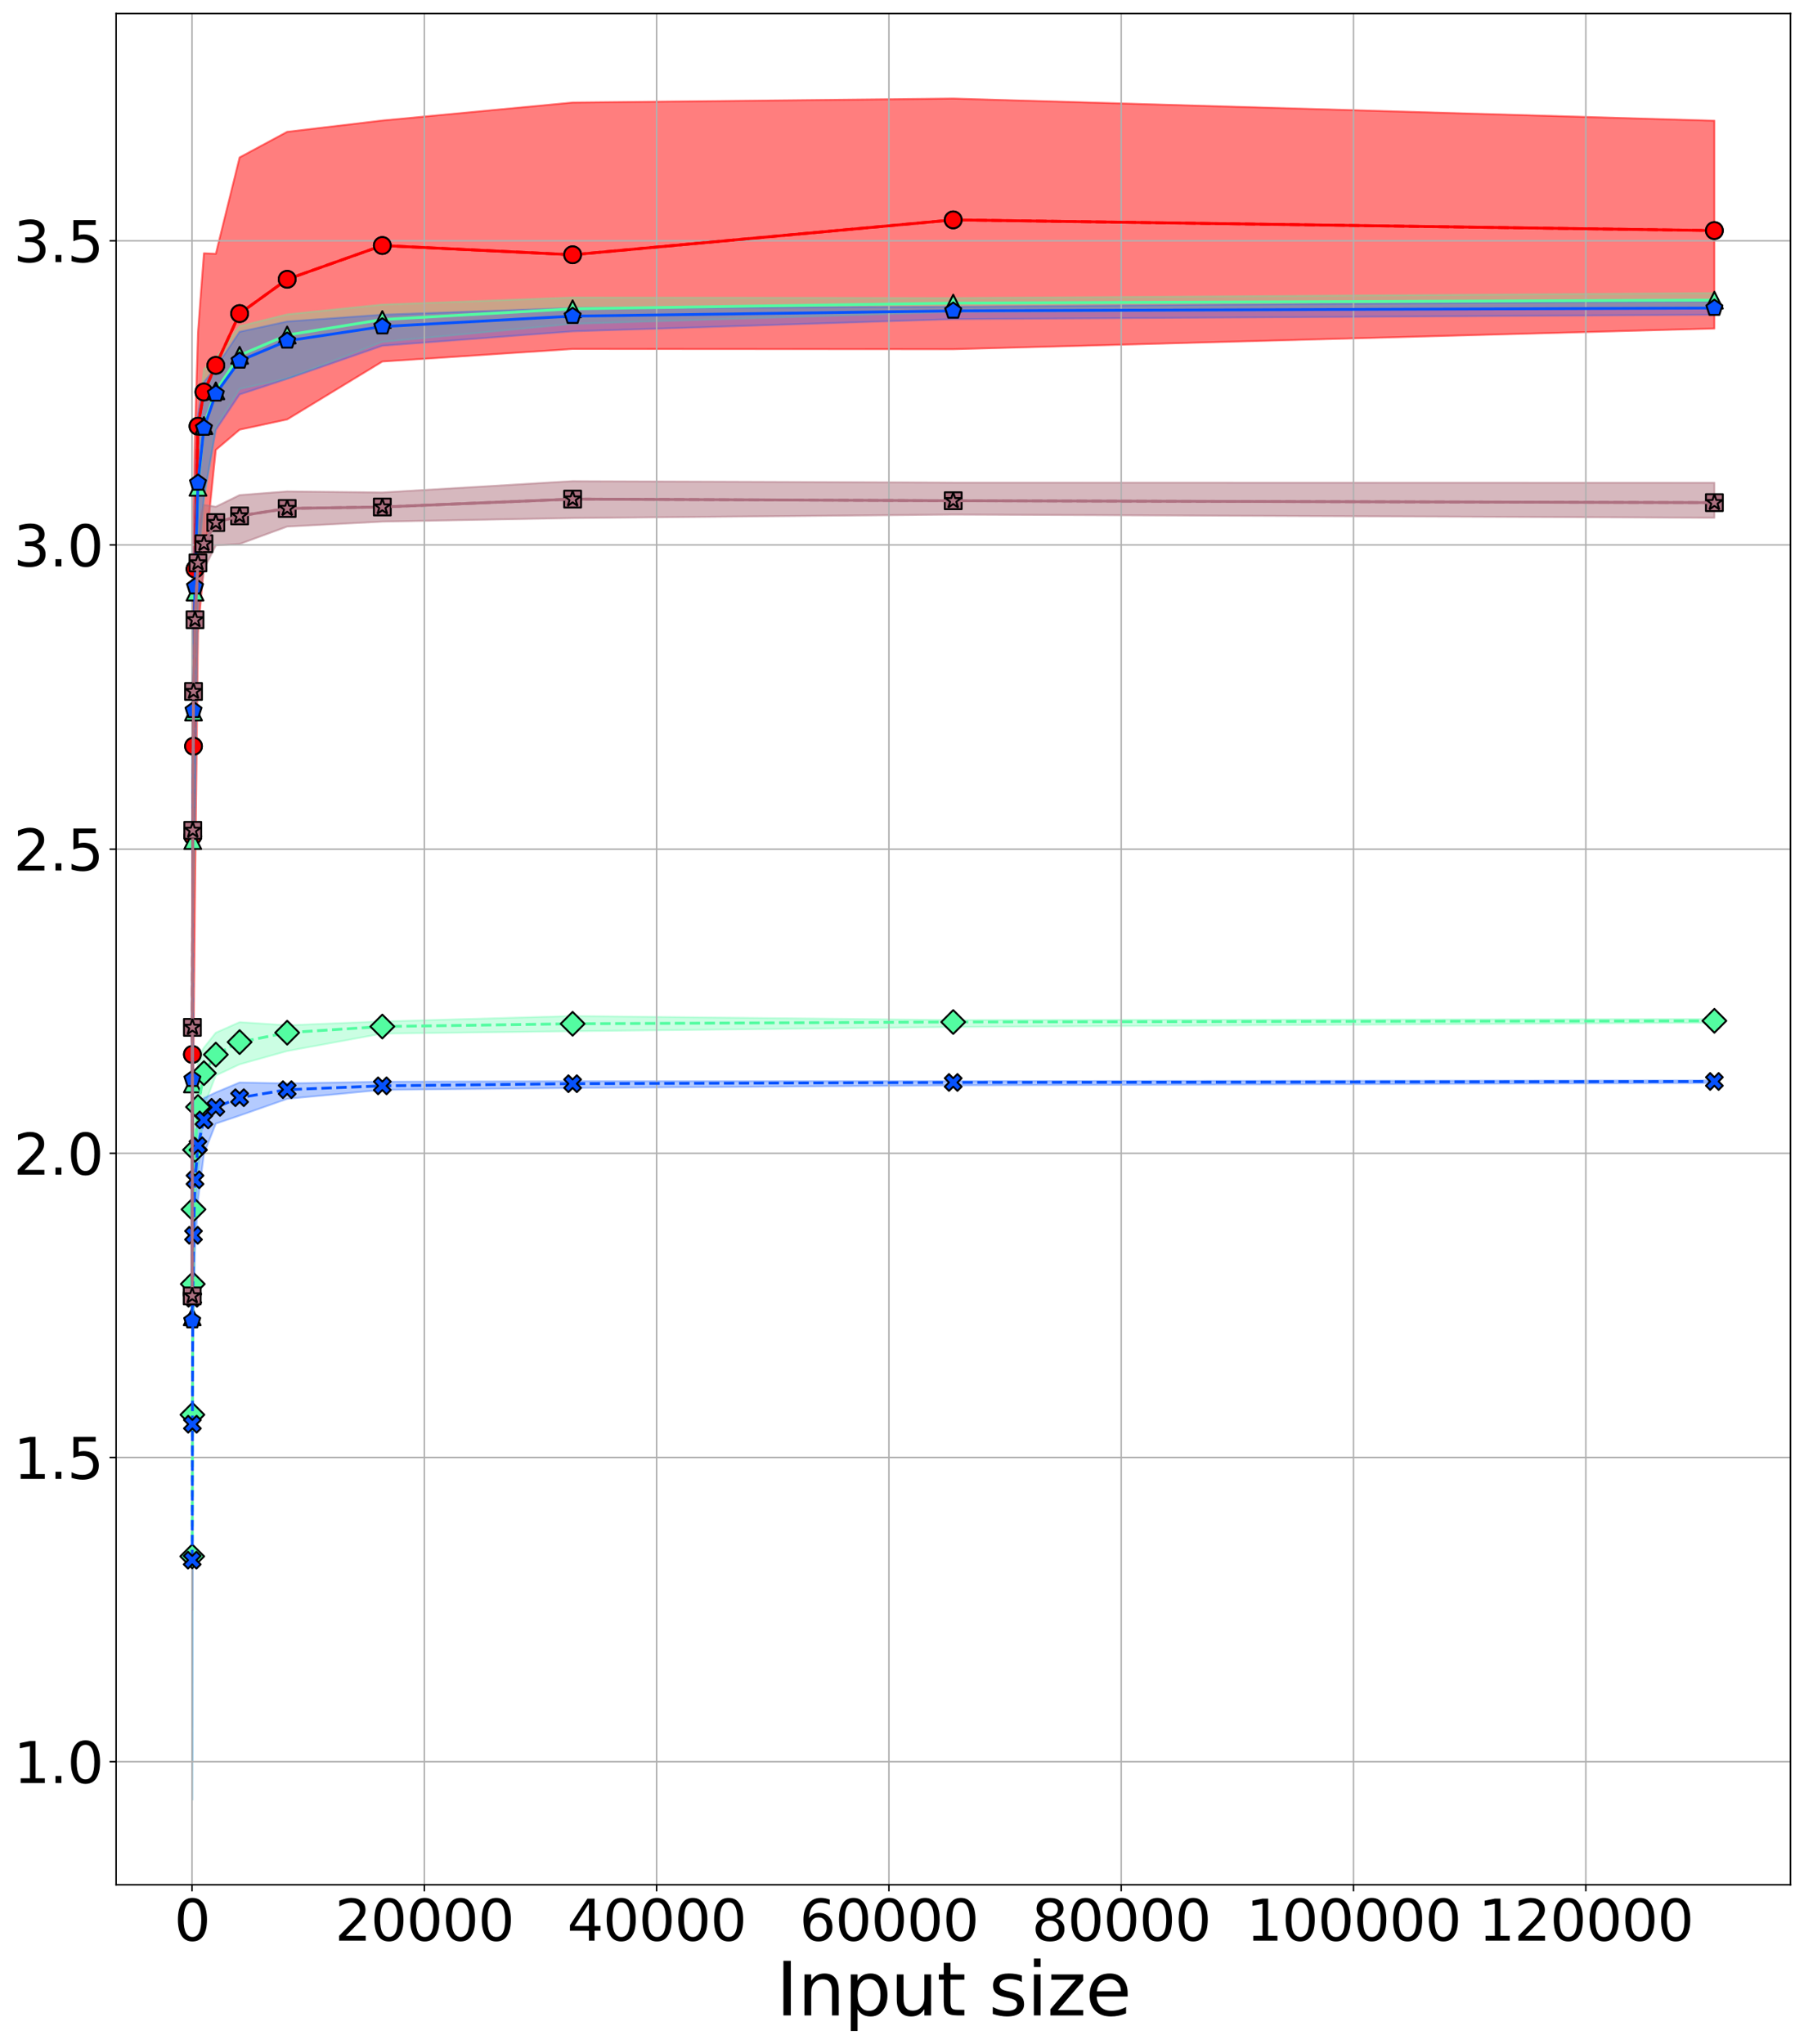 <?xml version="1.0" encoding="utf-8" standalone="no"?>
<!DOCTYPE svg PUBLIC "-//W3C//DTD SVG 1.1//EN"
  "http://www.w3.org/Graphics/SVG/1.1/DTD/svg11.dtd">
<svg height="1090.099pt" version="1.1" viewBox="0 0 961.909 1090.099" width="961.909pt" xmlns="http://www.w3.org/2000/svg" xmlns:xlink="http://www.w3.org/1999/xlink">
 <defs>
  <style type="text/css">*{stroke-linecap:butt;stroke-linejoin:round;}</style>
 </defs>
 <g id="figure_1">
  <g id="patch_1">
   <path d="M 0 1090.099 
L 961.909 1090.099 
L 961.909 0 
L 0 0 
z
" style="fill:#ffffff;"/>
  </g>
  <g id="axes_1">
   <g id="patch_2">
    <path d="M 61.909 1005.12 
L 954.709 1005.12 
L 954.709 7.2 
L 61.909 7.2 
z
" style="fill:#ffffff;"/>
   </g>
   <g id="PolyCollection_1">
    <defs>
     <path d="M 102.491 -475.055 
L 102.491 -231.726 
L 102.59 -302.697 
L 102.788 -485.193 
L 103.185 -528.283 
L 103.978 -611.927 
L 105.563 -752.601 
L 108.734 -788.72 
L 115.075 -850.186 
L 127.759 -860.959 
L 153.126 -866.424 
L 203.859 -897.295 
L 305.326 -903.989 
L 508.26 -903.855 
L 914.128 -914.885 
L 914.128 -1025.732 
L 914.128 -1025.732 
L 508.26 -1037.539 
L 305.326 -1035.415 
L 203.859 -1025.831 
L 153.126 -1019.811 
L 127.759 -1006.148 
L 115.075 -954.741 
L 108.734 -955.058 
L 105.563 -912.919 
L 103.978 -859.058 
L 103.185 -817.235 
L 102.788 -738.661 
L 102.59 -627.135 
L 102.491 -475.055 
z
" id="m8e478d1a91" style="stroke:#fe0002;stroke-opacity:0.3;"/>
    </defs>
    <g clip-path="url(#p6288dcc065)">
     <use style="fill:#fe0002;fill-opacity:0.3;stroke:#fe0002;stroke-opacity:0.3;" x="0" xlink:href="#m8e478d1a91" y="1090.099"/>
    </g>
   </g>
   <g id="PolyCollection_2">
    <g clip-path="url(#p6288dcc065)">
     <use style="fill:#fe0002;fill-opacity:0.3;stroke:#fe0002;stroke-opacity:0.3;" x="0" xlink:href="#m8e478d1a91" y="1090.099"/>
    </g>
   </g>
   <g id="PolyCollection_3">
    <defs>
     <path d="M 102.491 -515.609 
L 102.491 -150.616 
L 102.59 -302.697 
L 102.788 -576.441 
L 103.185 -609.392 
L 103.978 -660.086 
L 105.563 -784.285 
L 108.734 -823.255 
L 115.075 -862.067 
L 127.759 -882.662 
L 153.126 -888.206 
L 203.859 -907.731 
L 305.326 -917.385 
L 508.26 -923.716 
L 914.128 -925.927 
L 914.128 -933.825 
L 914.128 -933.825 
L 508.26 -931.172 
L 305.326 -931.444 
L 203.859 -927.692 
L 153.126 -922.464 
L 127.759 -916.167 
L 115.075 -899.295 
L 108.734 -893.276 
L 105.563 -863.493 
L 103.978 -824.839 
L 103.185 -774.146 
L 102.788 -708.244 
L 102.59 -616.996 
L 102.491 -515.609 
z
" id="m979be2225c" style="stroke:#53fca1;stroke-opacity:0.3;"/>
    </defs>
    <g clip-path="url(#p6288dcc065)">
     <use style="fill:#53fca1;fill-opacity:0.3;stroke:#53fca1;stroke-opacity:0.3;" x="0" xlink:href="#m979be2225c" y="1090.099"/>
    </g>
   </g>
   <g id="PolyCollection_4">
    <defs>
     <path d="M 102.491 -353.39 
L 102.491 -130.339 
L 102.59 -221.587 
L 102.788 -358.46 
L 103.185 -383.806 
L 103.978 -438.302 
L 105.563 -464.282 
L 108.734 -500.084 
L 115.075 -516.56 
L 127.759 -522.5 
L 153.126 -529.59 
L 203.859 -538.897 
L 305.326 -540.154 
L 508.26 -542.426 
L 914.128 -544.686 
L 914.128 -546.654 
L 914.128 -546.654 
L 508.26 -546.129 
L 305.326 -548.263 
L 203.859 -545.392 
L 153.126 -543.332 
L 127.759 -544.996 
L 115.075 -539.372 
L 108.734 -531.451 
L 105.563 -525.748 
L 103.978 -501.669 
L 103.185 -480.124 
L 102.788 -454.777 
L 102.59 -393.945 
L 102.491 -353.39 
z
" id="mb3cebc0709" style="stroke:#53fca1;stroke-opacity:0.3;"/>
    </defs>
    <g clip-path="url(#p6288dcc065)">
     <use style="fill:#53fca1;fill-opacity:0.3;stroke:#53fca1;stroke-opacity:0.3;" x="0" xlink:href="#mb3cebc0709" y="1090.099"/>
    </g>
   </g>
   <g id="PolyCollection_5">
    <defs>
     <path d="M 102.491 -515.609 
L 102.491 -150.616 
L 102.59 -302.697 
L 102.788 -576.441 
L 103.185 -627.135 
L 103.978 -661.353 
L 105.563 -789.988 
L 108.734 -824.839 
L 115.075 -860.8 
L 127.759 -879.731 
L 153.126 -888.048 
L 203.859 -905.711 
L 305.326 -913.395 
L 508.26 -919.89 
L 914.128 -922.244 
L 914.128 -929.63 
L 914.128 -929.63 
L 508.26 -926.504 
L 305.326 -925.85 
L 203.859 -922.286 
L 153.126 -918.662 
L 127.759 -913.157 
L 115.075 -894.226 
L 108.734 -886.305 
L 105.563 -869.196 
L 103.978 -828.641 
L 103.185 -781.75 
L 102.788 -723.453 
L 102.59 -627.135 
L 102.491 -515.609 
z
" id="m1f551c8fab" style="stroke:#0652ff;stroke-opacity:0.3;"/>
    </defs>
    <g clip-path="url(#p6288dcc065)">
     <use style="fill:#0652ff;fill-opacity:0.3;stroke:#0652ff;stroke-opacity:0.3;" x="0" xlink:href="#m1f551c8fab" y="1090.099"/>
    </g>
   </g>
   <g id="PolyCollection_6">
    <defs>
     <path d="M 102.491 -333.113 
L 102.491 -130.339 
L 102.59 -221.587 
L 102.788 -353.39 
L 103.185 -381.272 
L 103.978 -423.094 
L 105.563 -449.708 
L 108.734 -474.738 
L 115.075 -490.896 
L 127.759 -495.174 
L 153.126 -504.084 
L 203.859 -508.896 
L 305.326 -509.896 
L 508.26 -511.268 
L 914.128 -512.518 
L 914.128 -513.909 
L 914.128 -513.909 
L 508.26 -513.555 
L 305.326 -513.53 
L 203.859 -513.253 
L 153.126 -512.362 
L 127.759 -512.837 
L 115.075 -507.53 
L 108.734 -504.52 
L 105.563 -495.966 
L 103.978 -482.659 
L 103.185 -462.381 
L 102.788 -429.43 
L 102.59 -393.945 
L 102.491 -333.113 
z
" id="m563396c210" style="stroke:#0652ff;stroke-opacity:0.3;"/>
    </defs>
    <g clip-path="url(#p6288dcc065)">
     <use style="fill:#0652ff;fill-opacity:0.3;stroke:#0652ff;stroke-opacity:0.3;" x="0" xlink:href="#m563396c210" y="1090.099"/>
    </g>
   </g>
   <g id="PolyCollection_7">
    <defs>
     <path d="M 102.491 -444.638 
L 102.491 -333.113 
L 102.59 -459.847 
L 102.788 -599.254 
L 103.185 -680.363 
L 103.978 -708.244 
L 105.563 -761.789 
L 108.734 -786.661 
L 115.075 -799.255 
L 127.759 -800.008 
L 153.126 -809.295 
L 203.859 -811.938 
L 305.326 -813.834 
L 508.26 -815.683 
L 914.128 -813.994 
L 914.128 -832.65 
L 914.128 -832.65 
L 508.26 -832.716 
L 305.326 -833.493 
L 203.859 -827.473 
L 153.126 -828.028 
L 127.759 -826.067 
L 115.075 -819.849 
L 108.734 -820.879 
L 105.563 -808.998 
L 103.978 -793.156 
L 103.185 -767.809 
L 102.788 -698.106 
L 102.59 -606.858 
L 102.491 -444.638 
z
" id="m2ba63098fa" style="stroke:#ae7181;stroke-opacity:0.3;"/>
    </defs>
    <g clip-path="url(#p6288dcc065)">
     <use style="fill:#ae7181;fill-opacity:0.3;stroke:#ae7181;stroke-opacity:0.3;" x="0" xlink:href="#m2ba63098fa" y="1090.099"/>
    </g>
   </g>
   <g id="PolyCollection_8">
    <g clip-path="url(#p6288dcc065)">
     <use style="fill:#ae7181;fill-opacity:0.3;stroke:#ae7181;stroke-opacity:0.3;" x="0" xlink:href="#m2ba63098fa" y="1090.099"/>
    </g>
   </g>
   <g id="matplotlib.axis_1">
    <g id="xtick_1">
     <g id="line2d_1">
      <path clip-path="url(#p6288dcc065)" d="M 102.392 1005.12 
L 102.392 7.2 
" style="fill:none;stroke:#b0b0b0;stroke-linecap:square;stroke-width:0.8;"/>
     </g>
     <g id="line2d_2">
      <defs>
       <path d="M 0 0 
L 0 3.5 
" id="m00be3b8f34" style="stroke:#000000;stroke-width:0.8;"/>
      </defs>
      <g>
       <use style="stroke:#000000;stroke-width:0.8;" x="102.392" xlink:href="#m00be3b8f34" y="1005.12"/>
      </g>
     </g>
     <g id="text_1">
      <!-- 0 -->
      <g transform="translate(92.848 1034.915)scale(0.3 -0.3)">
       <defs>
        <path d="M 2034 4250 
Q 1547 4250 1301 3770 
Q 1056 3291 1056 2328 
Q 1056 1369 1301 889 
Q 1547 409 2034 409 
Q 2525 409 2770 889 
Q 3016 1369 3016 2328 
Q 3016 3291 2770 3770 
Q 2525 4250 2034 4250 
z
M 2034 4750 
Q 2819 4750 3233 4129 
Q 3647 3509 3647 2328 
Q 3647 1150 3233 529 
Q 2819 -91 2034 -91 
Q 1250 -91 836 529 
Q 422 1150 422 2328 
Q 422 3509 836 4129 
Q 1250 4750 2034 4750 
z
" id="DejaVuSans-30" transform="scale(0.016)"/>
       </defs>
       <use xlink:href="#DejaVuSans-30"/>
      </g>
     </g>
    </g>
    <g id="xtick_2">
     <g id="line2d_3">
      <path clip-path="url(#p6288dcc065)" d="M 226.253 1005.12 
L 226.253 7.2 
" style="fill:none;stroke:#b0b0b0;stroke-linecap:square;stroke-width:0.8;"/>
     </g>
     <g id="line2d_4">
      <g>
       <use style="stroke:#000000;stroke-width:0.8;" x="226.253" xlink:href="#m00be3b8f34" y="1005.12"/>
      </g>
     </g>
     <g id="text_2">
      <!-- 20000 -->
      <g transform="translate(178.534 1034.915)scale(0.3 -0.3)">
       <defs>
        <path d="M 1228 531 
L 3431 531 
L 3431 0 
L 469 0 
L 469 531 
Q 828 903 1448 1529 
Q 2069 2156 2228 2338 
Q 2531 2678 2651 2914 
Q 2772 3150 2772 3378 
Q 2772 3750 2511 3984 
Q 2250 4219 1831 4219 
Q 1534 4219 1204 4116 
Q 875 4013 500 3803 
L 500 4441 
Q 881 4594 1212 4672 
Q 1544 4750 1819 4750 
Q 2544 4750 2975 4387 
Q 3406 4025 3406 3419 
Q 3406 3131 3298 2873 
Q 3191 2616 2906 2266 
Q 2828 2175 2409 1742 
Q 1991 1309 1228 531 
z
" id="DejaVuSans-32" transform="scale(0.016)"/>
       </defs>
       <use xlink:href="#DejaVuSans-32"/>
       <use x="63.623" xlink:href="#DejaVuSans-30"/>
       <use x="127.246" xlink:href="#DejaVuSans-30"/>
       <use x="190.869" xlink:href="#DejaVuSans-30"/>
       <use x="254.492" xlink:href="#DejaVuSans-30"/>
      </g>
     </g>
    </g>
    <g id="xtick_3">
     <g id="line2d_5">
      <path clip-path="url(#p6288dcc065)" d="M 350.114 1005.12 
L 350.114 7.2 
" style="fill:none;stroke:#b0b0b0;stroke-linecap:square;stroke-width:0.8;"/>
     </g>
     <g id="line2d_6">
      <g>
       <use style="stroke:#000000;stroke-width:0.8;" x="350.114" xlink:href="#m00be3b8f34" y="1005.12"/>
      </g>
     </g>
     <g id="text_3">
      <!-- 40000 -->
      <g transform="translate(302.395 1034.915)scale(0.3 -0.3)">
       <defs>
        <path d="M 2419 4116 
L 825 1625 
L 2419 1625 
L 2419 4116 
z
M 2253 4666 
L 3047 4666 
L 3047 1625 
L 3713 1625 
L 3713 1100 
L 3047 1100 
L 3047 0 
L 2419 0 
L 2419 1100 
L 313 1100 
L 313 1709 
L 2253 4666 
z
" id="DejaVuSans-34" transform="scale(0.016)"/>
       </defs>
       <use xlink:href="#DejaVuSans-34"/>
       <use x="63.623" xlink:href="#DejaVuSans-30"/>
       <use x="127.246" xlink:href="#DejaVuSans-30"/>
       <use x="190.869" xlink:href="#DejaVuSans-30"/>
       <use x="254.492" xlink:href="#DejaVuSans-30"/>
      </g>
     </g>
    </g>
    <g id="xtick_4">
     <g id="line2d_7">
      <path clip-path="url(#p6288dcc065)" d="M 473.975 1005.12 
L 473.975 7.2 
" style="fill:none;stroke:#b0b0b0;stroke-linecap:square;stroke-width:0.8;"/>
     </g>
     <g id="line2d_8">
      <g>
       <use style="stroke:#000000;stroke-width:0.8;" x="473.975" xlink:href="#m00be3b8f34" y="1005.12"/>
      </g>
     </g>
     <g id="text_4">
      <!-- 60000 -->
      <g transform="translate(426.256 1034.915)scale(0.3 -0.3)">
       <defs>
        <path d="M 2113 2584 
Q 1688 2584 1439 2293 
Q 1191 2003 1191 1497 
Q 1191 994 1439 701 
Q 1688 409 2113 409 
Q 2538 409 2786 701 
Q 3034 994 3034 1497 
Q 3034 2003 2786 2293 
Q 2538 2584 2113 2584 
z
M 3366 4563 
L 3366 3988 
Q 3128 4100 2886 4159 
Q 2644 4219 2406 4219 
Q 1781 4219 1451 3797 
Q 1122 3375 1075 2522 
Q 1259 2794 1537 2939 
Q 1816 3084 2150 3084 
Q 2853 3084 3261 2657 
Q 3669 2231 3669 1497 
Q 3669 778 3244 343 
Q 2819 -91 2113 -91 
Q 1303 -91 875 529 
Q 447 1150 447 2328 
Q 447 3434 972 4092 
Q 1497 4750 2381 4750 
Q 2619 4750 2861 4703 
Q 3103 4656 3366 4563 
z
" id="DejaVuSans-36" transform="scale(0.016)"/>
       </defs>
       <use xlink:href="#DejaVuSans-36"/>
       <use x="63.623" xlink:href="#DejaVuSans-30"/>
       <use x="127.246" xlink:href="#DejaVuSans-30"/>
       <use x="190.869" xlink:href="#DejaVuSans-30"/>
       <use x="254.492" xlink:href="#DejaVuSans-30"/>
      </g>
     </g>
    </g>
    <g id="xtick_5">
     <g id="line2d_9">
      <path clip-path="url(#p6288dcc065)" d="M 597.836 1005.12 
L 597.836 7.2 
" style="fill:none;stroke:#b0b0b0;stroke-linecap:square;stroke-width:0.8;"/>
     </g>
     <g id="line2d_10">
      <g>
       <use style="stroke:#000000;stroke-width:0.8;" x="597.836" xlink:href="#m00be3b8f34" y="1005.12"/>
      </g>
     </g>
     <g id="text_5">
      <!-- 80000 -->
      <g transform="translate(550.117 1034.915)scale(0.3 -0.3)">
       <defs>
        <path d="M 2034 2216 
Q 1584 2216 1326 1975 
Q 1069 1734 1069 1313 
Q 1069 891 1326 650 
Q 1584 409 2034 409 
Q 2484 409 2743 651 
Q 3003 894 3003 1313 
Q 3003 1734 2745 1975 
Q 2488 2216 2034 2216 
z
M 1403 2484 
Q 997 2584 770 2862 
Q 544 3141 544 3541 
Q 544 4100 942 4425 
Q 1341 4750 2034 4750 
Q 2731 4750 3128 4425 
Q 3525 4100 3525 3541 
Q 3525 3141 3298 2862 
Q 3072 2584 2669 2484 
Q 3125 2378 3379 2068 
Q 3634 1759 3634 1313 
Q 3634 634 3220 271 
Q 2806 -91 2034 -91 
Q 1263 -91 848 271 
Q 434 634 434 1313 
Q 434 1759 690 2068 
Q 947 2378 1403 2484 
z
M 1172 3481 
Q 1172 3119 1398 2916 
Q 1625 2713 2034 2713 
Q 2441 2713 2670 2916 
Q 2900 3119 2900 3481 
Q 2900 3844 2670 4047 
Q 2441 4250 2034 4250 
Q 1625 4250 1398 4047 
Q 1172 3844 1172 3481 
z
" id="DejaVuSans-38" transform="scale(0.016)"/>
       </defs>
       <use xlink:href="#DejaVuSans-38"/>
       <use x="63.623" xlink:href="#DejaVuSans-30"/>
       <use x="127.246" xlink:href="#DejaVuSans-30"/>
       <use x="190.869" xlink:href="#DejaVuSans-30"/>
       <use x="254.492" xlink:href="#DejaVuSans-30"/>
      </g>
     </g>
    </g>
    <g id="xtick_6">
     <g id="line2d_11">
      <path clip-path="url(#p6288dcc065)" d="M 721.697 1005.12 
L 721.697 7.2 
" style="fill:none;stroke:#b0b0b0;stroke-linecap:square;stroke-width:0.8;"/>
     </g>
     <g id="line2d_12">
      <g>
       <use style="stroke:#000000;stroke-width:0.8;" x="721.697" xlink:href="#m00be3b8f34" y="1005.12"/>
      </g>
     </g>
     <g id="text_6">
      <!-- 100000 -->
      <g transform="translate(664.435 1034.915)scale(0.3 -0.3)">
       <defs>
        <path d="M 794 531 
L 1825 531 
L 1825 4091 
L 703 3866 
L 703 4441 
L 1819 4666 
L 2450 4666 
L 2450 531 
L 3481 531 
L 3481 0 
L 794 0 
L 794 531 
z
" id="DejaVuSans-31" transform="scale(0.016)"/>
       </defs>
       <use xlink:href="#DejaVuSans-31"/>
       <use x="63.623" xlink:href="#DejaVuSans-30"/>
       <use x="127.246" xlink:href="#DejaVuSans-30"/>
       <use x="190.869" xlink:href="#DejaVuSans-30"/>
       <use x="254.492" xlink:href="#DejaVuSans-30"/>
       <use x="318.115" xlink:href="#DejaVuSans-30"/>
      </g>
     </g>
    </g>
    <g id="xtick_7">
     <g id="line2d_13">
      <path clip-path="url(#p6288dcc065)" d="M 845.558 1005.12 
L 845.558 7.2 
" style="fill:none;stroke:#b0b0b0;stroke-linecap:square;stroke-width:0.8;"/>
     </g>
     <g id="line2d_14">
      <g>
       <use style="stroke:#000000;stroke-width:0.8;" x="845.558" xlink:href="#m00be3b8f34" y="1005.12"/>
      </g>
     </g>
     <g id="text_7">
      <!-- 120000 -->
      <g transform="translate(788.296 1034.915)scale(0.3 -0.3)">
       <use xlink:href="#DejaVuSans-31"/>
       <use x="63.623" xlink:href="#DejaVuSans-32"/>
       <use x="127.246" xlink:href="#DejaVuSans-30"/>
       <use x="190.869" xlink:href="#DejaVuSans-30"/>
       <use x="254.492" xlink:href="#DejaVuSans-30"/>
       <use x="318.115" xlink:href="#DejaVuSans-30"/>
      </g>
     </g>
    </g>
    <g id="text_8">
     <!-- Input size -->
     <g transform="translate(413.811 1074.788)scale(0.39 -0.39)">
      <defs>
       <path d="M 628 4666 
L 1259 4666 
L 1259 0 
L 628 0 
L 628 4666 
z
" id="DejaVuSans-49" transform="scale(0.016)"/>
       <path d="M 3513 2113 
L 3513 0 
L 2938 0 
L 2938 2094 
Q 2938 2591 2744 2837 
Q 2550 3084 2163 3084 
Q 1697 3084 1428 2787 
Q 1159 2491 1159 1978 
L 1159 0 
L 581 0 
L 581 3500 
L 1159 3500 
L 1159 2956 
Q 1366 3272 1645 3428 
Q 1925 3584 2291 3584 
Q 2894 3584 3203 3211 
Q 3513 2838 3513 2113 
z
" id="DejaVuSans-6e" transform="scale(0.016)"/>
       <path d="M 1159 525 
L 1159 -1331 
L 581 -1331 
L 581 3500 
L 1159 3500 
L 1159 2969 
Q 1341 3281 1617 3432 
Q 1894 3584 2278 3584 
Q 2916 3584 3314 3078 
Q 3713 2572 3713 1747 
Q 3713 922 3314 415 
Q 2916 -91 2278 -91 
Q 1894 -91 1617 61 
Q 1341 213 1159 525 
z
M 3116 1747 
Q 3116 2381 2855 2742 
Q 2594 3103 2138 3103 
Q 1681 3103 1420 2742 
Q 1159 2381 1159 1747 
Q 1159 1113 1420 752 
Q 1681 391 2138 391 
Q 2594 391 2855 752 
Q 3116 1113 3116 1747 
z
" id="DejaVuSans-70" transform="scale(0.016)"/>
       <path d="M 544 1381 
L 544 3500 
L 1119 3500 
L 1119 1403 
Q 1119 906 1312 657 
Q 1506 409 1894 409 
Q 2359 409 2629 706 
Q 2900 1003 2900 1516 
L 2900 3500 
L 3475 3500 
L 3475 0 
L 2900 0 
L 2900 538 
Q 2691 219 2414 64 
Q 2138 -91 1772 -91 
Q 1169 -91 856 284 
Q 544 659 544 1381 
z
M 1991 3584 
L 1991 3584 
z
" id="DejaVuSans-75" transform="scale(0.016)"/>
       <path d="M 1172 4494 
L 1172 3500 
L 2356 3500 
L 2356 3053 
L 1172 3053 
L 1172 1153 
Q 1172 725 1289 603 
Q 1406 481 1766 481 
L 2356 481 
L 2356 0 
L 1766 0 
Q 1100 0 847 248 
Q 594 497 594 1153 
L 594 3053 
L 172 3053 
L 172 3500 
L 594 3500 
L 594 4494 
L 1172 4494 
z
" id="DejaVuSans-74" transform="scale(0.016)"/>
       <path id="DejaVuSans-20" transform="scale(0.016)"/>
       <path d="M 2834 3397 
L 2834 2853 
Q 2591 2978 2328 3040 
Q 2066 3103 1784 3103 
Q 1356 3103 1142 2972 
Q 928 2841 928 2578 
Q 928 2378 1081 2264 
Q 1234 2150 1697 2047 
L 1894 2003 
Q 2506 1872 2764 1633 
Q 3022 1394 3022 966 
Q 3022 478 2636 193 
Q 2250 -91 1575 -91 
Q 1294 -91 989 -36 
Q 684 19 347 128 
L 347 722 
Q 666 556 975 473 
Q 1284 391 1588 391 
Q 1994 391 2212 530 
Q 2431 669 2431 922 
Q 2431 1156 2273 1281 
Q 2116 1406 1581 1522 
L 1381 1569 
Q 847 1681 609 1914 
Q 372 2147 372 2553 
Q 372 3047 722 3315 
Q 1072 3584 1716 3584 
Q 2034 3584 2315 3537 
Q 2597 3491 2834 3397 
z
" id="DejaVuSans-73" transform="scale(0.016)"/>
       <path d="M 603 3500 
L 1178 3500 
L 1178 0 
L 603 0 
L 603 3500 
z
M 603 4863 
L 1178 4863 
L 1178 4134 
L 603 4134 
L 603 4863 
z
" id="DejaVuSans-69" transform="scale(0.016)"/>
       <path d="M 353 3500 
L 3084 3500 
L 3084 2975 
L 922 459 
L 3084 459 
L 3084 0 
L 275 0 
L 275 525 
L 2438 3041 
L 353 3041 
L 353 3500 
z
" id="DejaVuSans-7a" transform="scale(0.016)"/>
       <path d="M 3597 1894 
L 3597 1613 
L 953 1613 
Q 991 1019 1311 708 
Q 1631 397 2203 397 
Q 2534 397 2845 478 
Q 3156 559 3463 722 
L 3463 178 
Q 3153 47 2828 -22 
Q 2503 -91 2169 -91 
Q 1331 -91 842 396 
Q 353 884 353 1716 
Q 353 2575 817 3079 
Q 1281 3584 2069 3584 
Q 2775 3584 3186 3129 
Q 3597 2675 3597 1894 
z
M 3022 2063 
Q 3016 2534 2758 2815 
Q 2500 3097 2075 3097 
Q 1594 3097 1305 2825 
Q 1016 2553 972 2059 
L 3022 2063 
z
" id="DejaVuSans-65" transform="scale(0.016)"/>
      </defs>
      <use xlink:href="#DejaVuSans-49"/>
      <use x="29.492" xlink:href="#DejaVuSans-6e"/>
      <use x="92.871" xlink:href="#DejaVuSans-70"/>
      <use x="156.348" xlink:href="#DejaVuSans-75"/>
      <use x="219.727" xlink:href="#DejaVuSans-74"/>
      <use x="258.936" xlink:href="#DejaVuSans-20"/>
      <use x="290.723" xlink:href="#DejaVuSans-73"/>
      <use x="342.822" xlink:href="#DejaVuSans-69"/>
      <use x="370.605" xlink:href="#DejaVuSans-7a"/>
      <use x="423.096" xlink:href="#DejaVuSans-65"/>
     </g>
    </g>
   </g>
   <g id="matplotlib.axis_2">
    <g id="ytick_1">
     <g id="line2d_15">
      <path clip-path="url(#p6288dcc065)" d="M 61.909 939.483 
L 954.709 939.483 
" style="fill:none;stroke:#b0b0b0;stroke-linecap:square;stroke-width:0.8;"/>
     </g>
     <g id="line2d_16">
      <defs>
       <path d="M 0 0 
L -3.5 0 
" id="mfc77806942" style="stroke:#000000;stroke-width:0.8;"/>
      </defs>
      <g>
       <use style="stroke:#000000;stroke-width:0.8;" x="61.909" xlink:href="#mfc77806942" y="939.483"/>
      </g>
     </g>
     <g id="text_9">
      <!-- 1.0 -->
      <g transform="translate(7.2 950.88)scale(0.3 -0.3)">
       <defs>
        <path d="M 684 794 
L 1344 794 
L 1344 0 
L 684 0 
L 684 794 
z
" id="DejaVuSans-2e" transform="scale(0.016)"/>
       </defs>
       <use xlink:href="#DejaVuSans-31"/>
       <use x="63.623" xlink:href="#DejaVuSans-2e"/>
       <use x="95.41" xlink:href="#DejaVuSans-30"/>
      </g>
     </g>
    </g>
    <g id="ytick_2">
     <g id="line2d_17">
      <path clip-path="url(#p6288dcc065)" d="M 61.909 777.264 
L 954.709 777.264 
" style="fill:none;stroke:#b0b0b0;stroke-linecap:square;stroke-width:0.8;"/>
     </g>
     <g id="line2d_18">
      <g>
       <use style="stroke:#000000;stroke-width:0.8;" x="61.909" xlink:href="#mfc77806942" y="777.264"/>
      </g>
     </g>
     <g id="text_10">
      <!-- 1.5 -->
      <g transform="translate(7.2 788.661)scale(0.3 -0.3)">
       <defs>
        <path d="M 691 4666 
L 3169 4666 
L 3169 4134 
L 1269 4134 
L 1269 2991 
Q 1406 3038 1543 3061 
Q 1681 3084 1819 3084 
Q 2600 3084 3056 2656 
Q 3513 2228 3513 1497 
Q 3513 744 3044 326 
Q 2575 -91 1722 -91 
Q 1428 -91 1123 -41 
Q 819 9 494 109 
L 494 744 
Q 775 591 1075 516 
Q 1375 441 1709 441 
Q 2250 441 2565 725 
Q 2881 1009 2881 1497 
Q 2881 1984 2565 2268 
Q 2250 2553 1709 2553 
Q 1456 2553 1204 2497 
Q 953 2441 691 2322 
L 691 4666 
z
" id="DejaVuSans-35" transform="scale(0.016)"/>
       </defs>
       <use xlink:href="#DejaVuSans-31"/>
       <use x="63.623" xlink:href="#DejaVuSans-2e"/>
       <use x="95.41" xlink:href="#DejaVuSans-35"/>
      </g>
     </g>
    </g>
    <g id="ytick_3">
     <g id="line2d_19">
      <path clip-path="url(#p6288dcc065)" d="M 61.909 615.044 
L 954.709 615.044 
" style="fill:none;stroke:#b0b0b0;stroke-linecap:square;stroke-width:0.8;"/>
     </g>
     <g id="line2d_20">
      <g>
       <use style="stroke:#000000;stroke-width:0.8;" x="61.909" xlink:href="#mfc77806942" y="615.044"/>
      </g>
     </g>
     <g id="text_11">
      <!-- 2.0 -->
      <g transform="translate(7.2 626.442)scale(0.3 -0.3)">
       <use xlink:href="#DejaVuSans-32"/>
       <use x="63.623" xlink:href="#DejaVuSans-2e"/>
       <use x="95.41" xlink:href="#DejaVuSans-30"/>
      </g>
     </g>
    </g>
    <g id="ytick_4">
     <g id="line2d_21">
      <path clip-path="url(#p6288dcc065)" d="M 61.909 452.825 
L 954.709 452.825 
" style="fill:none;stroke:#b0b0b0;stroke-linecap:square;stroke-width:0.8;"/>
     </g>
     <g id="line2d_22">
      <g>
       <use style="stroke:#000000;stroke-width:0.8;" x="61.909" xlink:href="#mfc77806942" y="452.825"/>
      </g>
     </g>
     <g id="text_12">
      <!-- 2.5 -->
      <g transform="translate(7.2 464.223)scale(0.3 -0.3)">
       <use xlink:href="#DejaVuSans-32"/>
       <use x="63.623" xlink:href="#DejaVuSans-2e"/>
       <use x="95.41" xlink:href="#DejaVuSans-35"/>
      </g>
     </g>
    </g>
    <g id="ytick_5">
     <g id="line2d_23">
      <path clip-path="url(#p6288dcc065)" d="M 61.909 290.606 
L 954.709 290.606 
" style="fill:none;stroke:#b0b0b0;stroke-linecap:square;stroke-width:0.8;"/>
     </g>
     <g id="line2d_24">
      <g>
       <use style="stroke:#000000;stroke-width:0.8;" x="61.909" xlink:href="#mfc77806942" y="290.606"/>
      </g>
     </g>
     <g id="text_13">
      <!-- 3.0 -->
      <g transform="translate(7.2 302.004)scale(0.3 -0.3)">
       <defs>
        <path d="M 2597 2516 
Q 3050 2419 3304 2112 
Q 3559 1806 3559 1356 
Q 3559 666 3084 287 
Q 2609 -91 1734 -91 
Q 1441 -91 1130 -33 
Q 819 25 488 141 
L 488 750 
Q 750 597 1062 519 
Q 1375 441 1716 441 
Q 2309 441 2620 675 
Q 2931 909 2931 1356 
Q 2931 1769 2642 2001 
Q 2353 2234 1838 2234 
L 1294 2234 
L 1294 2753 
L 1863 2753 
Q 2328 2753 2575 2939 
Q 2822 3125 2822 3475 
Q 2822 3834 2567 4026 
Q 2313 4219 1838 4219 
Q 1578 4219 1281 4162 
Q 984 4106 628 3988 
L 628 4550 
Q 988 4650 1302 4700 
Q 1616 4750 1894 4750 
Q 2613 4750 3031 4423 
Q 3450 4097 3450 3541 
Q 3450 3153 3228 2886 
Q 3006 2619 2597 2516 
z
" id="DejaVuSans-33" transform="scale(0.016)"/>
       </defs>
       <use xlink:href="#DejaVuSans-33"/>
       <use x="63.623" xlink:href="#DejaVuSans-2e"/>
       <use x="95.41" xlink:href="#DejaVuSans-30"/>
      </g>
     </g>
    </g>
    <g id="ytick_6">
     <g id="line2d_25">
      <path clip-path="url(#p6288dcc065)" d="M 61.909 128.387 
L 954.709 128.387 
" style="fill:none;stroke:#b0b0b0;stroke-linecap:square;stroke-width:0.8;"/>
     </g>
     <g id="line2d_26">
      <g>
       <use style="stroke:#000000;stroke-width:0.8;" x="61.909" xlink:href="#mfc77806942" y="128.387"/>
      </g>
     </g>
     <g id="text_14">
      <!-- 3.5 -->
      <g transform="translate(7.2 139.785)scale(0.3 -0.3)">
       <use xlink:href="#DejaVuSans-33"/>
       <use x="63.623" xlink:href="#DejaVuSans-2e"/>
       <use x="95.41" xlink:href="#DejaVuSans-35"/>
      </g>
     </g>
    </g>
   </g>
   <g id="line2d_27">
    <path clip-path="url(#p6288dcc065)" d="M 102.491 690.071 
L 102.59 562.323 
L 102.788 445.982 
L 103.185 397.95 
L 103.978 303.47 
L 105.563 227.303 
L 108.734 209.053 
L 115.075 194.851 
L 127.759 167.231 
L 153.126 148.946 
L 203.859 130.934 
L 305.326 135.861 
L 508.26 117.26 
L 914.128 122.962 
" style="fill:none;stroke:#fe0002;stroke-linecap:square;stroke-width:1.5;"/>
    <defs>
     <path d="M 0 4.5 
C 1.193 4.5 2.338 4.026 3.182 3.182 
C 4.026 2.338 4.5 1.193 4.5 0 
C 4.5 -1.193 4.026 -2.338 3.182 -3.182 
C 2.338 -4.026 1.193 -4.5 0 -4.5 
C -1.193 -4.5 -2.338 -4.026 -3.182 -3.182 
C -4.026 -2.338 -4.5 -1.193 -4.5 0 
C -4.5 1.193 -4.026 2.338 -3.182 3.182 
C -2.338 4.026 -1.193 4.5 0 4.5 
z
" id="m0d4066bec9" style="stroke:#000000;"/>
    </defs>
    <g clip-path="url(#p6288dcc065)">
     <use style="fill:#fe0002;stroke:#000000;" x="102.491" xlink:href="#m0d4066bec9" y="690.071"/>
     <use style="fill:#fe0002;stroke:#000000;" x="102.59" xlink:href="#m0d4066bec9" y="562.323"/>
     <use style="fill:#fe0002;stroke:#000000;" x="102.788" xlink:href="#m0d4066bec9" y="445.982"/>
     <use style="fill:#fe0002;stroke:#000000;" x="103.185" xlink:href="#m0d4066bec9" y="397.95"/>
     <use style="fill:#fe0002;stroke:#000000;" x="103.978" xlink:href="#m0d4066bec9" y="303.47"/>
     <use style="fill:#fe0002;stroke:#000000;" x="105.563" xlink:href="#m0d4066bec9" y="227.303"/>
     <use style="fill:#fe0002;stroke:#000000;" x="108.734" xlink:href="#m0d4066bec9" y="209.053"/>
     <use style="fill:#fe0002;stroke:#000000;" x="115.075" xlink:href="#m0d4066bec9" y="194.851"/>
     <use style="fill:#fe0002;stroke:#000000;" x="127.759" xlink:href="#m0d4066bec9" y="167.231"/>
     <use style="fill:#fe0002;stroke:#000000;" x="153.126" xlink:href="#m0d4066bec9" y="148.946"/>
     <use style="fill:#fe0002;stroke:#000000;" x="203.859" xlink:href="#m0d4066bec9" y="130.934"/>
     <use style="fill:#fe0002;stroke:#000000;" x="305.326" xlink:href="#m0d4066bec9" y="135.861"/>
     <use style="fill:#fe0002;stroke:#000000;" x="508.26" xlink:href="#m0d4066bec9" y="117.26"/>
     <use style="fill:#fe0002;stroke:#000000;" x="914.128" xlink:href="#m0d4066bec9" y="122.962"/>
    </g>
   </g>
   <g id="line2d_28">
    <path clip-path="url(#p6288dcc065)" d="M 102.491 690.071 
L 102.59 562.323 
L 102.788 445.982 
L 103.185 397.95 
L 103.978 303.47 
L 105.563 227.303 
L 108.734 209.053 
L 115.075 194.851 
L 127.759 167.231 
L 153.126 148.946 
L 203.859 130.934 
L 305.326 135.861 
L 508.26 117.26 
L 914.128 122.962 
" style="fill:none;stroke:#fe0002;stroke-dasharray:5.55,2.4;stroke-dashoffset:0;stroke-width:1.5;"/>
    <g clip-path="url(#p6288dcc065)">
     <use style="fill:#fe0002;stroke:#000000;" x="102.491" xlink:href="#m0d4066bec9" y="690.071"/>
     <use style="fill:#fe0002;stroke:#000000;" x="102.59" xlink:href="#m0d4066bec9" y="562.323"/>
     <use style="fill:#fe0002;stroke:#000000;" x="102.788" xlink:href="#m0d4066bec9" y="445.982"/>
     <use style="fill:#fe0002;stroke:#000000;" x="103.185" xlink:href="#m0d4066bec9" y="397.95"/>
     <use style="fill:#fe0002;stroke:#000000;" x="103.978" xlink:href="#m0d4066bec9" y="303.47"/>
     <use style="fill:#fe0002;stroke:#000000;" x="105.563" xlink:href="#m0d4066bec9" y="227.303"/>
     <use style="fill:#fe0002;stroke:#000000;" x="108.734" xlink:href="#m0d4066bec9" y="209.053"/>
     <use style="fill:#fe0002;stroke:#000000;" x="115.075" xlink:href="#m0d4066bec9" y="194.851"/>
     <use style="fill:#fe0002;stroke:#000000;" x="127.759" xlink:href="#m0d4066bec9" y="167.231"/>
     <use style="fill:#fe0002;stroke:#000000;" x="153.126" xlink:href="#m0d4066bec9" y="148.946"/>
     <use style="fill:#fe0002;stroke:#000000;" x="203.859" xlink:href="#m0d4066bec9" y="130.934"/>
     <use style="fill:#fe0002;stroke:#000000;" x="305.326" xlink:href="#m0d4066bec9" y="135.861"/>
     <use style="fill:#fe0002;stroke:#000000;" x="508.26" xlink:href="#m0d4066bec9" y="117.26"/>
     <use style="fill:#fe0002;stroke:#000000;" x="914.128" xlink:href="#m0d4066bec9" y="122.962"/>
    </g>
   </g>
   <g id="line2d_29">
    <path clip-path="url(#p6288dcc065)" d="M 102.491 702.237 
L 102.59 578.038 
L 102.788 448.263 
L 103.185 379.7 
L 103.978 315.763 
L 105.563 259.873 
L 108.734 226.97 
L 115.075 208.428 
L 127.759 189.477 
L 153.126 178.659 
L 203.859 170.419 
L 305.326 164.685 
L 508.26 161.651 
L 914.128 160.067 
" style="fill:none;stroke:#53fca1;stroke-linecap:square;stroke-width:1.5;"/>
    <defs>
     <path d="M 0 -4.5 
L -4.5 4.5 
L 4.5 4.5 
z
" id="m7b763a243e" style="stroke:#000000;stroke-linejoin:miter;"/>
    </defs>
    <g clip-path="url(#p6288dcc065)">
     <use style="fill:#53fca1;stroke:#000000;stroke-linejoin:miter;" x="102.491" xlink:href="#m7b763a243e" y="702.237"/>
     <use style="fill:#53fca1;stroke:#000000;stroke-linejoin:miter;" x="102.59" xlink:href="#m7b763a243e" y="578.038"/>
     <use style="fill:#53fca1;stroke:#000000;stroke-linejoin:miter;" x="102.788" xlink:href="#m7b763a243e" y="448.263"/>
     <use style="fill:#53fca1;stroke:#000000;stroke-linejoin:miter;" x="103.185" xlink:href="#m7b763a243e" y="379.7"/>
     <use style="fill:#53fca1;stroke:#000000;stroke-linejoin:miter;" x="103.978" xlink:href="#m7b763a243e" y="315.763"/>
     <use style="fill:#53fca1;stroke:#000000;stroke-linejoin:miter;" x="105.563" xlink:href="#m7b763a243e" y="259.873"/>
     <use style="fill:#53fca1;stroke:#000000;stroke-linejoin:miter;" x="108.734" xlink:href="#m7b763a243e" y="226.97"/>
     <use style="fill:#53fca1;stroke:#000000;stroke-linejoin:miter;" x="115.075" xlink:href="#m7b763a243e" y="208.428"/>
     <use style="fill:#53fca1;stroke:#000000;stroke-linejoin:miter;" x="127.759" xlink:href="#m7b763a243e" y="189.477"/>
     <use style="fill:#53fca1;stroke:#000000;stroke-linejoin:miter;" x="153.126" xlink:href="#m7b763a243e" y="178.659"/>
     <use style="fill:#53fca1;stroke:#000000;stroke-linejoin:miter;" x="203.859" xlink:href="#m7b763a243e" y="170.419"/>
     <use style="fill:#53fca1;stroke:#000000;stroke-linejoin:miter;" x="305.326" xlink:href="#m7b763a243e" y="164.685"/>
     <use style="fill:#53fca1;stroke:#000000;stroke-linejoin:miter;" x="508.26" xlink:href="#m7b763a243e" y="161.651"/>
     <use style="fill:#53fca1;stroke:#000000;stroke-linejoin:miter;" x="914.128" xlink:href="#m7b763a243e" y="160.067"/>
    </g>
   </g>
   <g id="line2d_30">
    <path clip-path="url(#p6288dcc065)" d="M 102.491 829.985 
L 102.59 754.452 
L 102.788 684.748 
L 103.185 644.954 
L 103.978 613.207 
L 105.563 590.331 
L 108.734 572.288 
L 115.075 562.41 
L 127.759 555.741 
L 153.126 550.717 
L 203.859 547.43 
L 305.326 545.97 
L 508.26 545.029 
L 914.128 544.382 
" style="fill:none;stroke:#53fca1;stroke-dasharray:5.55,2.4;stroke-dashoffset:0;stroke-width:1.5;"/>
    <defs>
     <path d="M 0 6.364 
L 6.364 0 
L 0 -6.364 
L -6.364 0 
z
" id="md61c71eb34" style="stroke:#000000;stroke-linejoin:miter;"/>
    </defs>
    <g clip-path="url(#p6288dcc065)">
     <use style="fill:#53fca1;stroke:#000000;stroke-linejoin:miter;" x="102.491" xlink:href="#md61c71eb34" y="829.985"/>
     <use style="fill:#53fca1;stroke:#000000;stroke-linejoin:miter;" x="102.59" xlink:href="#md61c71eb34" y="754.452"/>
     <use style="fill:#53fca1;stroke:#000000;stroke-linejoin:miter;" x="102.788" xlink:href="#md61c71eb34" y="684.748"/>
     <use style="fill:#53fca1;stroke:#000000;stroke-linejoin:miter;" x="103.185" xlink:href="#md61c71eb34" y="644.954"/>
     <use style="fill:#53fca1;stroke:#000000;stroke-linejoin:miter;" x="103.978" xlink:href="#md61c71eb34" y="613.207"/>
     <use style="fill:#53fca1;stroke:#000000;stroke-linejoin:miter;" x="105.563" xlink:href="#md61c71eb34" y="590.331"/>
     <use style="fill:#53fca1;stroke:#000000;stroke-linejoin:miter;" x="108.734" xlink:href="#md61c71eb34" y="572.288"/>
     <use style="fill:#53fca1;stroke:#000000;stroke-linejoin:miter;" x="115.075" xlink:href="#md61c71eb34" y="562.41"/>
     <use style="fill:#53fca1;stroke:#000000;stroke-linejoin:miter;" x="127.759" xlink:href="#md61c71eb34" y="555.741"/>
     <use style="fill:#53fca1;stroke:#000000;stroke-linejoin:miter;" x="153.126" xlink:href="#md61c71eb34" y="550.717"/>
     <use style="fill:#53fca1;stroke:#000000;stroke-linejoin:miter;" x="203.859" xlink:href="#md61c71eb34" y="547.43"/>
     <use style="fill:#53fca1;stroke:#000000;stroke-linejoin:miter;" x="305.326" xlink:href="#md61c71eb34" y="545.97"/>
     <use style="fill:#53fca1;stroke:#000000;stroke-linejoin:miter;" x="508.26" xlink:href="#md61c71eb34" y="545.029"/>
     <use style="fill:#53fca1;stroke:#000000;stroke-linejoin:miter;" x="914.128" xlink:href="#md61c71eb34" y="544.382"/>
    </g>
   </g>
   <g id="line2d_31">
    <path clip-path="url(#p6288dcc065)" d="M 102.491 704.265 
L 102.59 575.504 
L 102.788 443.194 
L 103.185 378.813 
L 103.978 312.848 
L 105.563 257.529 
L 108.734 228.253 
L 115.075 210.004 
L 127.759 192.455 
L 153.126 181.764 
L 203.859 174.16 
L 305.326 168.592 
L 508.26 165.789 
L 914.128 164.272 
" style="fill:none;stroke:#0652ff;stroke-linecap:square;stroke-width:1.5;"/>
    <defs>
     <path d="M 0 -4.5 
L -4.28 -1.391 
L -2.645 3.641 
L 2.645 3.641 
L 4.28 -1.391 
z
" id="md9a9016846" style="stroke:#000000;stroke-linejoin:miter;"/>
    </defs>
    <g clip-path="url(#p6288dcc065)">
     <use style="fill:#0652ff;stroke:#000000;stroke-linejoin:miter;" x="102.491" xlink:href="#md9a9016846" y="704.265"/>
     <use style="fill:#0652ff;stroke:#000000;stroke-linejoin:miter;" x="102.59" xlink:href="#md9a9016846" y="575.504"/>
     <use style="fill:#0652ff;stroke:#000000;stroke-linejoin:miter;" x="102.788" xlink:href="#md9a9016846" y="443.194"/>
     <use style="fill:#0652ff;stroke:#000000;stroke-linejoin:miter;" x="103.185" xlink:href="#md9a9016846" y="378.813"/>
     <use style="fill:#0652ff;stroke:#000000;stroke-linejoin:miter;" x="103.978" xlink:href="#md9a9016846" y="312.848"/>
     <use style="fill:#0652ff;stroke:#000000;stroke-linejoin:miter;" x="105.563" xlink:href="#md9a9016846" y="257.529"/>
     <use style="fill:#0652ff;stroke:#000000;stroke-linejoin:miter;" x="108.734" xlink:href="#md9a9016846" y="228.253"/>
     <use style="fill:#0652ff;stroke:#000000;stroke-linejoin:miter;" x="115.075" xlink:href="#md9a9016846" y="210.004"/>
     <use style="fill:#0652ff;stroke:#000000;stroke-linejoin:miter;" x="127.759" xlink:href="#md9a9016846" y="192.455"/>
     <use style="fill:#0652ff;stroke:#000000;stroke-linejoin:miter;" x="153.126" xlink:href="#md9a9016846" y="181.764"/>
     <use style="fill:#0652ff;stroke:#000000;stroke-linejoin:miter;" x="203.859" xlink:href="#md9a9016846" y="174.16"/>
     <use style="fill:#0652ff;stroke:#000000;stroke-linejoin:miter;" x="305.326" xlink:href="#md9a9016846" y="168.592"/>
     <use style="fill:#0652ff;stroke:#000000;stroke-linejoin:miter;" x="508.26" xlink:href="#md9a9016846" y="165.789"/>
     <use style="fill:#0652ff;stroke:#000000;stroke-linejoin:miter;" x="914.128" xlink:href="#md9a9016846" y="164.272"/>
    </g>
   </g>
   <g id="line2d_32">
    <path clip-path="url(#p6288dcc065)" d="M 102.491 832.012 
L 102.59 759.521 
L 102.788 692.352 
L 103.185 658.768 
L 103.978 629.175 
L 105.563 611.021 
L 108.734 597.254 
L 115.075 590.537 
L 127.759 585.385 
L 153.126 581.1 
L 203.859 579.058 
L 305.326 577.926 
L 508.26 577.263 
L 914.128 576.737 
" style="fill:none;stroke:#0652ff;stroke-dasharray:5.55,2.4;stroke-dashoffset:0;stroke-width:1.5;"/>
    <defs>
     <path d="M -2.25 4.5 
L 0 2.25 
L 2.25 4.5 
L 4.5 2.25 
L 2.25 0 
L 4.5 -2.25 
L 2.25 -4.5 
L 0 -2.25 
L -2.25 -4.5 
L -4.5 -2.25 
L -2.25 0 
L -4.5 2.25 
z
" id="mf5a136ba75" style="stroke:#000000;stroke-linejoin:miter;"/>
    </defs>
    <g clip-path="url(#p6288dcc065)">
     <use style="fill:#0652ff;stroke:#000000;stroke-linejoin:miter;" x="102.491" xlink:href="#mf5a136ba75" y="832.012"/>
     <use style="fill:#0652ff;stroke:#000000;stroke-linejoin:miter;" x="102.59" xlink:href="#mf5a136ba75" y="759.521"/>
     <use style="fill:#0652ff;stroke:#000000;stroke-linejoin:miter;" x="102.788" xlink:href="#mf5a136ba75" y="692.352"/>
     <use style="fill:#0652ff;stroke:#000000;stroke-linejoin:miter;" x="103.185" xlink:href="#mf5a136ba75" y="658.768"/>
     <use style="fill:#0652ff;stroke:#000000;stroke-linejoin:miter;" x="103.978" xlink:href="#mf5a136ba75" y="629.175"/>
     <use style="fill:#0652ff;stroke:#000000;stroke-linejoin:miter;" x="105.563" xlink:href="#mf5a136ba75" y="611.021"/>
     <use style="fill:#0652ff;stroke:#000000;stroke-linejoin:miter;" x="108.734" xlink:href="#mf5a136ba75" y="597.254"/>
     <use style="fill:#0652ff;stroke:#000000;stroke-linejoin:miter;" x="115.075" xlink:href="#mf5a136ba75" y="590.537"/>
     <use style="fill:#0652ff;stroke:#000000;stroke-linejoin:miter;" x="127.759" xlink:href="#mf5a136ba75" y="585.385"/>
     <use style="fill:#0652ff;stroke:#000000;stroke-linejoin:miter;" x="153.126" xlink:href="#mf5a136ba75" y="581.1"/>
     <use style="fill:#0652ff;stroke:#000000;stroke-linejoin:miter;" x="203.859" xlink:href="#mf5a136ba75" y="579.058"/>
     <use style="fill:#0652ff;stroke:#000000;stroke-linejoin:miter;" x="305.326" xlink:href="#mf5a136ba75" y="577.926"/>
     <use style="fill:#0652ff;stroke:#000000;stroke-linejoin:miter;" x="508.26" xlink:href="#mf5a136ba75" y="577.263"/>
     <use style="fill:#0652ff;stroke:#000000;stroke-linejoin:miter;" x="914.128" xlink:href="#mf5a136ba75" y="576.737"/>
    </g>
   </g>
   <g id="line2d_33">
    <path clip-path="url(#p6288dcc065)" d="M 102.491 691.085 
L 102.59 547.876 
L 102.788 442.813 
L 103.185 368.738 
L 103.978 330.496 
L 105.563 300.159 
L 108.734 289.965 
L 115.075 278.662 
L 127.759 275.125 
L 153.126 271.158 
L 203.859 270.374 
L 305.326 266.156 
L 508.26 267.027 
L 914.128 268.048 
" style="fill:none;stroke:#ae7181;stroke-linecap:square;stroke-width:1.5;"/>
    <defs>
     <path d="M -4.5 4.5 
L 4.5 4.5 
L 4.5 -4.5 
L -4.5 -4.5 
z
" id="m1d89e2f0c3" style="stroke:#000000;stroke-linejoin:miter;"/>
    </defs>
    <g clip-path="url(#p6288dcc065)">
     <use style="fill:#ae7181;stroke:#000000;stroke-linejoin:miter;" x="102.491" xlink:href="#m1d89e2f0c3" y="691.085"/>
     <use style="fill:#ae7181;stroke:#000000;stroke-linejoin:miter;" x="102.59" xlink:href="#m1d89e2f0c3" y="547.876"/>
     <use style="fill:#ae7181;stroke:#000000;stroke-linejoin:miter;" x="102.788" xlink:href="#m1d89e2f0c3" y="442.813"/>
     <use style="fill:#ae7181;stroke:#000000;stroke-linejoin:miter;" x="103.185" xlink:href="#m1d89e2f0c3" y="368.738"/>
     <use style="fill:#ae7181;stroke:#000000;stroke-linejoin:miter;" x="103.978" xlink:href="#m1d89e2f0c3" y="330.496"/>
     <use style="fill:#ae7181;stroke:#000000;stroke-linejoin:miter;" x="105.563" xlink:href="#m1d89e2f0c3" y="300.159"/>
     <use style="fill:#ae7181;stroke:#000000;stroke-linejoin:miter;" x="108.734" xlink:href="#m1d89e2f0c3" y="289.965"/>
     <use style="fill:#ae7181;stroke:#000000;stroke-linejoin:miter;" x="115.075" xlink:href="#m1d89e2f0c3" y="278.662"/>
     <use style="fill:#ae7181;stroke:#000000;stroke-linejoin:miter;" x="127.759" xlink:href="#m1d89e2f0c3" y="275.125"/>
     <use style="fill:#ae7181;stroke:#000000;stroke-linejoin:miter;" x="153.126" xlink:href="#m1d89e2f0c3" y="271.158"/>
     <use style="fill:#ae7181;stroke:#000000;stroke-linejoin:miter;" x="203.859" xlink:href="#m1d89e2f0c3" y="270.374"/>
     <use style="fill:#ae7181;stroke:#000000;stroke-linejoin:miter;" x="305.326" xlink:href="#m1d89e2f0c3" y="266.156"/>
     <use style="fill:#ae7181;stroke:#000000;stroke-linejoin:miter;" x="508.26" xlink:href="#m1d89e2f0c3" y="267.027"/>
     <use style="fill:#ae7181;stroke:#000000;stroke-linejoin:miter;" x="914.128" xlink:href="#m1d89e2f0c3" y="268.048"/>
    </g>
   </g>
   <g id="line2d_34">
    <path clip-path="url(#p6288dcc065)" d="M 102.491 691.085 
L 102.59 547.876 
L 102.788 442.813 
L 103.185 368.738 
L 103.978 330.496 
L 105.563 300.159 
L 108.734 289.965 
L 115.075 278.662 
L 127.759 275.125 
L 153.126 271.158 
L 203.859 270.374 
L 305.326 266.156 
L 508.26 267.027 
L 914.128 268.048 
" style="fill:none;stroke:#ae7181;stroke-dasharray:5.55,2.4;stroke-dashoffset:0;stroke-width:1.5;"/>
    <defs>
     <path d="M 0 -4.5 
L -1.01 -1.391 
L -4.28 -1.391 
L -1.635 0.531 
L -2.645 3.641 
L -0 1.719 
L 2.645 3.641 
L 1.635 0.531 
L 4.28 -1.391 
L 1.01 -1.391 
z
" id="m6b68c73c4d" style="stroke:#000000;stroke-linejoin:bevel;"/>
    </defs>
    <g clip-path="url(#p6288dcc065)">
     <use style="fill:#ae7181;stroke:#000000;stroke-linejoin:bevel;" x="102.491" xlink:href="#m6b68c73c4d" y="691.085"/>
     <use style="fill:#ae7181;stroke:#000000;stroke-linejoin:bevel;" x="102.59" xlink:href="#m6b68c73c4d" y="547.876"/>
     <use style="fill:#ae7181;stroke:#000000;stroke-linejoin:bevel;" x="102.788" xlink:href="#m6b68c73c4d" y="442.813"/>
     <use style="fill:#ae7181;stroke:#000000;stroke-linejoin:bevel;" x="103.185" xlink:href="#m6b68c73c4d" y="368.738"/>
     <use style="fill:#ae7181;stroke:#000000;stroke-linejoin:bevel;" x="103.978" xlink:href="#m6b68c73c4d" y="330.496"/>
     <use style="fill:#ae7181;stroke:#000000;stroke-linejoin:bevel;" x="105.563" xlink:href="#m6b68c73c4d" y="300.159"/>
     <use style="fill:#ae7181;stroke:#000000;stroke-linejoin:bevel;" x="108.734" xlink:href="#m6b68c73c4d" y="289.965"/>
     <use style="fill:#ae7181;stroke:#000000;stroke-linejoin:bevel;" x="115.075" xlink:href="#m6b68c73c4d" y="278.662"/>
     <use style="fill:#ae7181;stroke:#000000;stroke-linejoin:bevel;" x="127.759" xlink:href="#m6b68c73c4d" y="275.125"/>
     <use style="fill:#ae7181;stroke:#000000;stroke-linejoin:bevel;" x="153.126" xlink:href="#m6b68c73c4d" y="271.158"/>
     <use style="fill:#ae7181;stroke:#000000;stroke-linejoin:bevel;" x="203.859" xlink:href="#m6b68c73c4d" y="270.374"/>
     <use style="fill:#ae7181;stroke:#000000;stroke-linejoin:bevel;" x="305.326" xlink:href="#m6b68c73c4d" y="266.156"/>
     <use style="fill:#ae7181;stroke:#000000;stroke-linejoin:bevel;" x="508.26" xlink:href="#m6b68c73c4d" y="267.027"/>
     <use style="fill:#ae7181;stroke:#000000;stroke-linejoin:bevel;" x="914.128" xlink:href="#m6b68c73c4d" y="268.048"/>
    </g>
   </g>
   <g id="patch_3">
    <path d="M 61.909 1005.12 
L 61.909 7.2 
" style="fill:none;stroke:#000000;stroke-linecap:square;stroke-linejoin:miter;stroke-width:0.8;"/>
   </g>
   <g id="patch_4">
    <path d="M 954.709 1005.12 
L 954.709 7.2 
" style="fill:none;stroke:#000000;stroke-linecap:square;stroke-linejoin:miter;stroke-width:0.8;"/>
   </g>
   <g id="patch_5">
    <path d="M 61.909 1005.12 
L 954.709 1005.12 
" style="fill:none;stroke:#000000;stroke-linecap:square;stroke-linejoin:miter;stroke-width:0.8;"/>
   </g>
   <g id="patch_6">
    <path d="M 61.909 7.2 
L 954.709 7.2 
" style="fill:none;stroke:#000000;stroke-linecap:square;stroke-linejoin:miter;stroke-width:0.8;"/>
   </g>
  </g>
 </g>
 <defs>
  <clipPath id="p6288dcc065">
   <rect height="997.92" width="892.8" x="61.909" y="7.2"/>
  </clipPath>
 </defs>
</svg>

